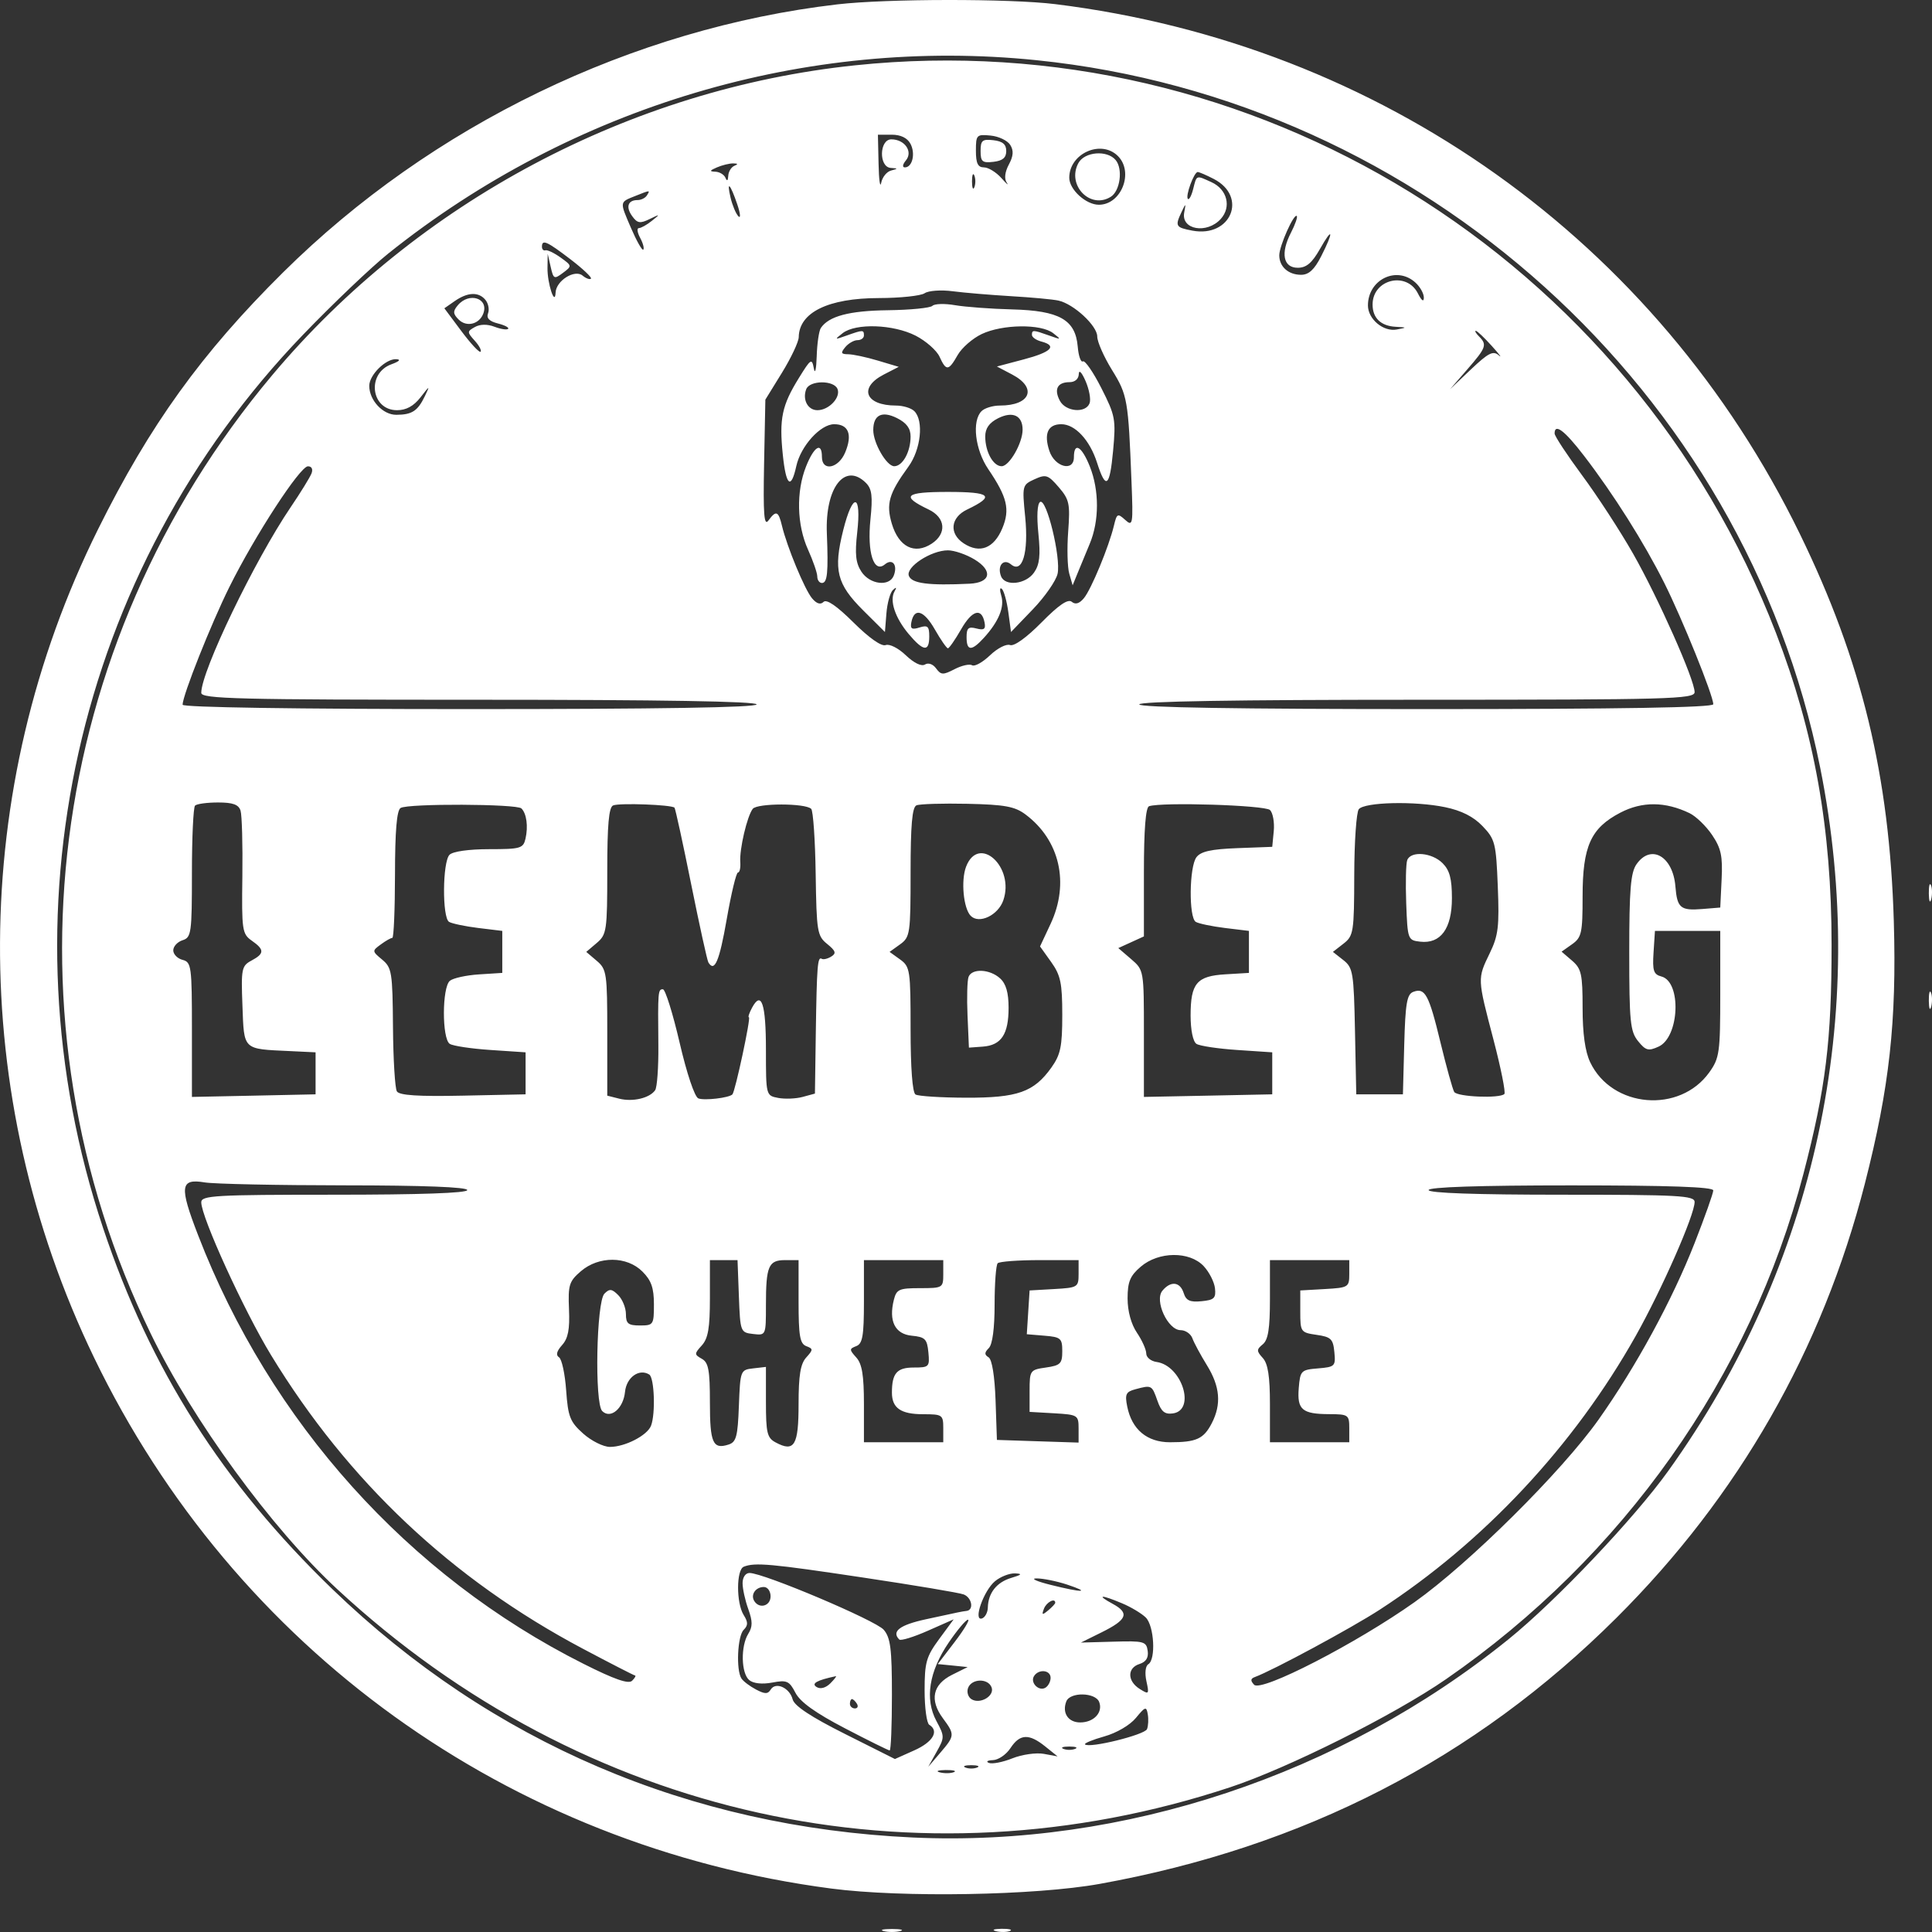 <svg width="47" height="47" viewBox="0 0 47 47" fill="none" xmlns="http://www.w3.org/2000/svg">
<rect x="0" y="0" width="47" height="47" fill="#333333" stroke="none"/>
<path fill-rule="evenodd" clip-rule="evenodd" d="M20.373 0.106C15.378 0.689 10.497 3.049 6.885 6.628C4.902 8.593 3.645 10.338 2.385 12.876C-0.76 19.21 -0.796 26.635 2.287 33.024C5.709 40.114 12.372 44.914 20.222 45.943C21.942 46.168 25.185 46.112 26.75 45.83C31.717 44.933 35.875 42.793 39.324 39.357C42.294 36.398 44.331 32.837 45.366 28.797C45.965 26.457 46.142 24.855 46.071 22.419C45.967 18.869 45.291 16.078 43.786 12.99C40.312 5.861 33.595 1.081 25.674 0.101C24.567 -0.036 21.568 -0.033 20.373 0.106ZM25.221 1.465C34.614 2.429 42.433 9.488 44.279 18.67C45.488 24.686 44.176 30.769 40.588 35.778C39.761 36.934 37.849 38.949 36.696 39.88C32.614 43.179 27.328 44.938 22.203 44.701C16.772 44.45 11.951 42.387 8.091 38.664C5.413 36.08 3.658 33.318 2.509 29.878C-0.036 22.26 1.836 13.894 7.372 8.143C8.102 7.385 9.037 6.494 9.45 6.164C13.924 2.587 19.619 0.889 25.221 1.465ZM20.802 1.589C15.338 2.16 10.161 4.912 6.622 9.127C1.101 15.702 -0.05 24.793 3.669 32.448C4.698 34.566 6.608 37.182 8.206 38.662C14.194 44.21 22.291 46.005 29.929 43.478C31.337 43.012 33.918 41.72 35.177 40.85C39.481 37.877 42.584 33.489 43.873 28.553C44.415 26.476 44.558 25.311 44.557 22.987C44.557 20.161 44.139 17.821 43.203 15.394C39.67 6.24 30.48 0.576 20.802 1.589ZM22.148 3.496C22.276 3.734 22.196 4.072 22.013 4.072C21.946 4.072 21.957 4 22.039 3.901C22.215 3.688 22.009 3.39 21.684 3.39C21.389 3.39 21.375 4.065 21.67 4.085C21.85 4.097 21.851 4.103 21.677 4.149C21.571 4.176 21.463 4.311 21.437 4.448C21.41 4.585 21.381 4.377 21.373 3.987L21.357 3.277H21.694C21.91 3.277 22.073 3.355 22.148 3.496ZM24.576 3.525C24.663 3.664 24.654 3.795 24.542 4.004C24.446 4.184 24.426 4.347 24.491 4.442C24.547 4.526 24.489 4.476 24.362 4.333C24.234 4.189 24.043 4.072 23.936 4.072C23.789 4.072 23.741 3.973 23.741 3.667C23.741 3.281 23.758 3.264 24.099 3.298C24.296 3.317 24.51 3.419 24.576 3.525ZM23.855 3.674C23.855 3.933 23.897 3.968 24.167 3.937C24.392 3.911 24.479 3.837 24.479 3.674C24.479 3.511 24.392 3.437 24.167 3.411C23.897 3.38 23.855 3.415 23.855 3.674ZM27.196 3.796C27.589 4.189 27.28 4.981 26.732 4.981C26.418 4.981 26.012 4.611 26.012 4.324C26.012 3.732 26.787 3.387 27.196 3.796ZM26.233 3.969C25.947 4.505 26.522 5.101 27.023 4.787C27.25 4.645 27.321 4.111 27.142 3.895C26.934 3.644 26.383 3.689 26.233 3.969ZM17.866 4.033C17.788 4.065 17.721 4.176 17.716 4.28C17.71 4.398 17.685 4.416 17.649 4.327C17.618 4.249 17.507 4.182 17.403 4.177C17.252 4.171 17.26 4.15 17.441 4.072C17.566 4.018 17.744 3.974 17.838 3.975C17.952 3.976 17.962 3.995 17.866 4.033ZM23.703 4.555C23.672 4.633 23.646 4.569 23.646 4.413C23.646 4.256 23.672 4.192 23.703 4.271C23.735 4.349 23.735 4.476 23.703 4.555ZM29.529 4.354C30.36 4.785 29.945 5.786 29.009 5.611C28.597 5.533 28.58 5.503 28.747 5.151C28.849 4.935 28.852 4.937 28.808 5.172C28.73 5.59 29.36 5.699 29.698 5.326C29.962 5.034 29.854 4.606 29.472 4.432C29.093 4.259 29.114 4.252 29.027 4.596C28.986 4.76 28.928 4.869 28.898 4.839C28.832 4.773 29.046 4.185 29.137 4.185C29.173 4.185 29.349 4.261 29.529 4.354ZM17.938 4.978C18.011 5.195 18.023 5.323 17.963 5.262C17.903 5.201 17.818 4.998 17.773 4.81C17.669 4.371 17.766 4.469 17.938 4.978ZM15.738 4.753C15.699 4.816 15.597 4.867 15.511 4.867C15.273 4.867 15.217 5.037 15.382 5.262C15.505 5.432 15.573 5.442 15.804 5.329C16.064 5.202 16.067 5.205 15.858 5.372C15.737 5.469 15.595 5.549 15.542 5.549C15.489 5.549 15.503 5.655 15.573 5.786C15.643 5.916 15.677 6.045 15.649 6.073C15.621 6.101 15.486 5.861 15.348 5.541C15.071 4.896 15.067 4.922 15.458 4.766C15.822 4.621 15.82 4.621 15.738 4.753ZM31.406 5.659C31.147 6.16 31.216 6.514 31.571 6.514C31.78 6.514 31.917 6.398 32.109 6.06C32.428 5.495 32.451 5.624 32.14 6.235C31.974 6.56 31.839 6.685 31.652 6.685C31.342 6.685 31.121 6.487 31.121 6.211C31.121 5.986 31.477 5.186 31.547 5.255C31.571 5.28 31.508 5.462 31.406 5.659ZM13.878 6.308C14.18 6.539 14.404 6.751 14.376 6.779C14.348 6.807 14.256 6.774 14.172 6.704C13.98 6.545 13.528 6.83 13.516 7.117C13.502 7.467 13.312 6.89 13.319 6.514L13.324 6.173L13.396 6.491C13.463 6.788 13.482 6.798 13.694 6.639C13.919 6.471 13.918 6.466 13.638 6.265C13.482 6.153 13.315 6.074 13.269 6.089C13.222 6.104 13.184 6.065 13.184 6.003C13.184 5.816 13.302 5.868 13.878 6.308ZM34.432 6.873C34.547 6.976 34.639 7.142 34.638 7.242C34.637 7.355 34.583 7.316 34.494 7.139C34.219 6.592 33.391 6.794 33.391 7.408C33.391 7.737 33.592 7.93 33.953 7.95C34.233 7.965 34.234 7.967 33.978 8.016C33.654 8.077 33.278 7.763 33.278 7.431C33.278 6.799 33.977 6.46 34.432 6.873ZM24.593 7.205C25.092 7.234 25.612 7.282 25.748 7.312C26.121 7.394 26.693 7.924 26.693 8.187C26.693 8.316 26.855 8.682 27.052 9.001C27.428 9.61 27.448 9.722 27.526 11.715C27.568 12.765 27.559 12.816 27.372 12.647C27.189 12.481 27.169 12.492 27.099 12.786C26.977 13.297 26.547 14.336 26.369 14.551C26.258 14.685 26.162 14.714 26.073 14.64C25.981 14.564 25.757 14.716 25.337 15.142C24.972 15.512 24.669 15.729 24.571 15.692C24.482 15.658 24.263 15.77 24.085 15.941C23.906 16.112 23.71 16.221 23.649 16.184C23.588 16.146 23.396 16.189 23.222 16.279C22.942 16.424 22.892 16.422 22.773 16.261C22.697 16.155 22.582 16.115 22.501 16.166C22.416 16.218 22.233 16.129 22.036 15.941C21.855 15.767 21.639 15.658 21.546 15.693C21.444 15.732 21.144 15.521 20.764 15.144C20.357 14.74 20.108 14.569 20.034 14.643C19.96 14.717 19.865 14.687 19.754 14.554C19.574 14.338 19.145 13.301 19.023 12.791C18.937 12.43 18.88 12.408 18.693 12.663C18.587 12.809 18.564 12.516 18.588 11.285L18.619 9.722L19.023 9.067C19.245 8.706 19.429 8.317 19.431 8.201C19.441 7.599 20.15 7.253 21.38 7.251C21.898 7.25 22.399 7.197 22.493 7.134C22.586 7.07 22.893 7.048 23.174 7.085C23.455 7.122 24.093 7.175 24.593 7.205ZM11.809 7.295C11.88 7.381 11.909 7.528 11.873 7.622C11.828 7.739 11.903 7.816 12.112 7.869C12.279 7.911 12.391 7.97 12.361 8C12.331 8.03 12.182 8.007 12.03 7.949C11.855 7.882 11.678 7.885 11.552 7.956C11.361 8.063 11.361 8.079 11.547 8.286C11.656 8.406 11.72 8.527 11.691 8.557C11.662 8.586 11.452 8.36 11.224 8.055L10.81 7.5L11.06 7.326C11.375 7.106 11.643 7.094 11.809 7.295ZM11.135 7.429C11.015 7.573 11.019 7.635 11.158 7.774C11.348 7.964 11.657 7.89 11.756 7.631C11.9 7.255 11.411 7.096 11.135 7.429ZM22.683 7.44C22.632 7.492 22.145 7.54 21.6 7.547C20.659 7.559 20.161 7.691 19.968 7.98C19.923 8.048 19.877 8.36 19.868 8.673C19.858 8.985 19.827 9.117 19.799 8.965C19.751 8.708 19.726 8.723 19.436 9.193C19.022 9.86 18.953 10.185 19.043 11.058C19.121 11.821 19.243 11.925 19.372 11.338C19.479 10.851 19.959 10.32 20.293 10.32C20.643 10.32 20.742 10.569 20.562 11.004C20.399 11.398 19.995 11.477 19.995 11.115C19.995 10.743 19.805 10.856 19.61 11.345C19.365 11.958 19.384 12.768 19.657 13.371C19.78 13.644 19.882 13.938 19.882 14.024C19.882 14.111 19.933 14.182 19.995 14.182C20.128 14.182 20.153 13.931 20.115 12.974C20.07 11.86 20.555 11.237 21.068 11.75C21.212 11.895 21.233 12.074 21.175 12.641C21.093 13.444 21.257 13.953 21.526 13.73C21.71 13.577 21.843 13.742 21.743 14.002C21.637 14.278 21.162 14.222 20.956 13.908C20.817 13.696 20.794 13.481 20.853 12.957C20.961 12.002 20.748 11.963 20.514 12.894C20.27 13.868 20.354 14.207 21.001 14.851L21.528 15.375L21.564 14.921C21.584 14.671 21.655 14.415 21.722 14.353C21.807 14.274 21.819 14.285 21.761 14.388C21.635 14.61 21.775 15.03 22.105 15.423C22.464 15.849 22.606 15.866 22.606 15.481C22.606 15.237 22.568 15.202 22.369 15.265C22.182 15.324 22.14 15.297 22.17 15.14C22.241 14.774 22.474 14.844 22.741 15.311C22.885 15.564 23.029 15.771 23.06 15.771C23.091 15.771 23.235 15.564 23.38 15.311C23.648 14.842 23.88 14.775 23.952 15.145C23.983 15.305 23.938 15.337 23.753 15.289C23.559 15.238 23.514 15.278 23.514 15.5C23.514 15.841 23.635 15.846 23.935 15.517C24.296 15.12 24.442 14.765 24.358 14.491C24.316 14.352 24.322 14.279 24.373 14.327C24.423 14.374 24.494 14.63 24.53 14.895L24.595 15.375L25.127 14.822C25.42 14.517 25.69 14.128 25.728 13.958C25.813 13.568 25.46 12.114 25.303 12.211C25.234 12.254 25.217 12.555 25.261 12.979C25.315 13.515 25.291 13.735 25.155 13.929C24.954 14.216 24.45 14.271 24.352 14.018C24.254 13.762 24.411 13.577 24.595 13.73C24.872 13.96 25.025 13.445 24.94 12.576C24.864 11.811 24.868 11.796 25.167 11.659C25.444 11.533 25.496 11.55 25.756 11.852C26.014 12.152 26.036 12.255 25.986 12.928C25.955 13.337 25.967 13.799 26.012 13.955L26.094 14.239L26.21 13.955C26.273 13.799 26.408 13.473 26.509 13.231C26.744 12.671 26.744 11.928 26.511 11.345C26.314 10.852 26.125 10.744 26.125 11.123C26.125 11.485 25.659 11.365 25.528 10.969C25.389 10.55 25.491 10.32 25.818 10.32C26.154 10.32 26.511 10.704 26.688 11.256C26.901 11.923 26.996 11.854 27.078 10.971C27.149 10.202 27.132 10.11 26.794 9.444C26.597 9.054 26.394 8.761 26.344 8.791C26.294 8.823 26.237 8.66 26.218 8.431C26.162 7.777 25.773 7.557 24.623 7.527C24.107 7.514 23.48 7.467 23.231 7.424C22.981 7.381 22.735 7.388 22.683 7.44ZM22.275 8.166C22.524 8.294 22.786 8.524 22.856 8.677C23.018 9.033 23.076 9.027 23.298 8.636C23.398 8.461 23.661 8.231 23.883 8.126C24.387 7.887 25.325 7.875 25.621 8.105C25.827 8.265 25.82 8.269 25.522 8.162C25.132 8.023 25.104 8.022 25.104 8.148C25.104 8.203 25.206 8.275 25.331 8.308C25.728 8.412 25.578 8.566 24.905 8.743L24.252 8.916L24.621 9.11C25.241 9.435 25.071 9.866 24.323 9.866C24.153 9.866 23.953 9.927 23.878 10.002C23.639 10.241 23.72 10.938 24.041 11.412C24.504 12.095 24.575 12.393 24.383 12.853C24.179 13.34 23.835 13.475 23.445 13.219C23.082 12.981 23.122 12.589 23.528 12.395C24.217 12.066 24.109 11.967 23.06 11.967C22.011 11.967 21.904 12.066 22.592 12.395C23.004 12.592 23.038 12.981 22.665 13.226C22.249 13.499 21.864 13.306 21.695 12.739C21.552 12.257 21.625 12.004 22.098 11.354C22.403 10.936 22.477 10.236 22.243 10.002C22.168 9.927 21.968 9.866 21.798 9.866C21.052 9.866 20.879 9.434 21.497 9.113L21.864 8.924L21.355 8.772C21.076 8.688 20.751 8.619 20.634 8.618C20.458 8.616 20.446 8.587 20.563 8.445C20.64 8.352 20.774 8.275 20.86 8.275C20.947 8.275 21.017 8.224 21.017 8.161C21.017 8.021 20.994 8.021 20.599 8.162C20.3 8.269 20.294 8.265 20.499 8.105C20.819 7.857 21.731 7.889 22.275 8.166ZM36.292 8.417C36.475 8.62 36.551 8.722 36.461 8.644C36.324 8.525 36.209 8.584 35.786 8.984L35.276 9.468L35.696 8.985C36.156 8.455 36.181 8.386 35.98 8.184C35.905 8.109 35.87 8.048 35.902 8.048C35.934 8.048 36.109 8.214 36.292 8.417ZM9.522 8.862C8.912 9.084 9.022 9.979 9.659 9.979C9.881 9.979 10.064 9.879 10.229 9.667C10.458 9.371 10.464 9.37 10.335 9.638C10.161 9.999 10.023 10.089 9.642 10.091C9.315 10.093 8.983 9.738 8.983 9.386C8.983 9.123 9.382 8.727 9.636 8.738C9.761 8.744 9.719 8.79 9.522 8.862ZM26.506 9.811C26.411 10.059 25.927 10.018 25.784 9.75C25.634 9.47 25.724 9.297 26.019 9.297C26.151 9.297 26.241 9.218 26.244 9.099C26.246 8.985 26.317 9.058 26.409 9.271C26.498 9.476 26.542 9.719 26.506 9.811ZM20.375 9.465C20.455 9.672 20.163 9.979 19.886 9.979C19.652 9.979 19.516 9.723 19.613 9.468C19.698 9.248 20.291 9.245 20.375 9.465ZM22.152 10.62C22.152 10.991 21.959 11.342 21.754 11.342C21.569 11.342 21.244 10.781 21.244 10.462C21.244 10.094 21.454 9.988 21.821 10.171C22.054 10.288 22.152 10.42 22.152 10.62ZM24.877 10.453C24.877 10.779 24.554 11.342 24.367 11.342C24.162 11.342 23.968 10.991 23.968 10.618C23.968 10.42 24.065 10.284 24.281 10.175C24.637 9.996 24.877 10.108 24.877 10.453ZM38.534 11.087C39.249 12.017 39.993 13.195 40.486 14.179C40.923 15.05 41.679 16.921 41.679 17.132C41.679 17.212 39.445 17.25 34.697 17.25C30.118 17.25 27.715 17.211 27.715 17.136C27.715 17.062 30.042 17.023 34.47 17.023C40.635 17.023 41.225 17.006 41.225 16.837C41.225 16.535 40.339 14.542 39.726 13.465C39.412 12.914 38.855 12.058 38.487 11.562C38.12 11.065 37.819 10.609 37.819 10.546C37.819 10.288 38.062 10.472 38.534 11.087ZM7.579 11.515C7.542 11.61 7.314 11.981 7.071 12.339C6.193 13.634 4.896 16.327 4.896 16.855C4.896 17.001 5.775 17.023 11.651 17.023C16.078 17.023 18.406 17.062 18.406 17.136C18.406 17.211 16.003 17.25 11.424 17.25C7.186 17.25 4.442 17.208 4.442 17.144C4.442 16.918 5.132 15.182 5.58 14.28C6.201 13.029 7.297 11.346 7.491 11.344C7.582 11.343 7.618 11.412 7.579 11.515ZM23.711 13.612C24.161 13.887 24.101 14.175 23.587 14.2C22.592 14.248 22.181 14.195 22.11 14.009C22.028 13.795 22.65 13.388 23.06 13.388C23.216 13.388 23.509 13.489 23.711 13.612ZM5.852 19.721C5.886 19.83 5.906 20.547 5.896 21.314C5.878 22.63 5.891 22.719 6.124 22.883C6.437 23.102 6.436 23.198 6.116 23.369C5.878 23.497 5.863 23.567 5.898 24.467C5.939 25.557 5.896 25.516 7.053 25.57L7.677 25.6V26.111V26.622L6.173 26.654L4.669 26.685V25.048C4.669 23.506 4.656 23.407 4.442 23.351C4.317 23.319 4.215 23.214 4.215 23.119C4.215 23.023 4.317 22.913 4.442 22.873C4.654 22.806 4.669 22.701 4.669 21.237C4.669 20.377 4.703 19.639 4.745 19.598C4.786 19.556 5.038 19.522 5.305 19.522C5.666 19.522 5.805 19.572 5.852 19.721ZM12.685 19.667C12.81 19.792 12.852 20.103 12.784 20.402C12.729 20.639 12.663 20.658 11.899 20.658C11.407 20.658 11.017 20.713 10.936 20.794C10.764 20.966 10.755 22.321 10.924 22.426C10.993 22.468 11.312 22.535 11.634 22.575L12.219 22.646V23.157V23.668L11.654 23.704C11.343 23.724 11.024 23.794 10.944 23.86C10.752 24.02 10.75 25.27 10.941 25.394C11.02 25.445 11.466 25.512 11.935 25.543L12.786 25.6V26.111V26.622L11.262 26.654C10.175 26.677 9.715 26.647 9.655 26.55C9.609 26.476 9.566 25.771 9.56 24.985C9.55 23.652 9.532 23.54 9.297 23.345C9.05 23.14 9.049 23.132 9.263 22.976C9.382 22.888 9.509 22.816 9.544 22.816C9.579 22.816 9.608 22.123 9.609 21.277C9.61 20.215 9.652 19.713 9.745 19.656C9.925 19.544 12.573 19.555 12.685 19.667ZM16.409 19.649C16.43 19.673 16.613 20.51 16.814 21.51C17.016 22.51 17.204 23.366 17.233 23.413C17.383 23.662 17.5 23.387 17.679 22.362C17.788 21.737 17.911 21.226 17.952 21.226C17.994 21.226 18.019 21.111 18.009 20.971C17.986 20.661 18.175 19.854 18.312 19.677C18.421 19.536 19.593 19.536 19.734 19.677C19.782 19.725 19.831 20.438 19.843 21.26C19.864 22.664 19.881 22.769 20.123 22.964C20.331 23.133 20.35 23.192 20.221 23.271C20.134 23.325 20.03 23.349 19.991 23.325C19.889 23.262 19.871 23.488 19.846 25.136L19.825 26.604L19.526 26.685C19.361 26.73 19.093 26.74 18.93 26.709C18.634 26.652 18.633 26.649 18.633 25.536C18.633 24.416 18.524 24.088 18.294 24.517C18.226 24.644 18.192 24.748 18.219 24.748C18.272 24.748 17.885 26.556 17.817 26.624C17.733 26.708 17.138 26.778 16.989 26.721C16.899 26.686 16.708 26.117 16.533 25.364C16.367 24.65 16.184 24.066 16.127 24.066C16.007 24.066 16.003 24.113 16.016 25.429C16.021 25.96 15.986 26.452 15.938 26.521C15.807 26.713 15.395 26.811 15.066 26.728L14.773 26.654V25.123C14.773 23.674 14.759 23.579 14.517 23.374L14.262 23.157L14.517 22.94C14.759 22.735 14.773 22.64 14.773 21.189C14.773 20.069 14.811 19.638 14.915 19.594C15.066 19.529 16.344 19.576 16.409 19.649ZM24.947 19.813C25.782 20.437 26.022 21.484 25.558 22.475L25.301 23.024L25.572 23.403C25.802 23.726 25.842 23.915 25.842 24.691C25.842 25.46 25.801 25.656 25.577 25.971C25.151 26.568 24.756 26.708 23.499 26.704C22.891 26.702 22.339 26.667 22.272 26.626C22.197 26.58 22.152 25.982 22.152 25.039C22.152 23.6 22.14 23.517 21.897 23.341L21.641 23.157L21.897 22.973C22.14 22.797 22.152 22.716 22.152 21.221C22.152 20.077 22.19 19.638 22.294 19.592C22.372 19.558 22.93 19.541 23.535 19.554C24.443 19.574 24.688 19.619 24.947 19.813ZM30.896 19.706C30.966 19.776 31.007 20.006 30.987 20.217L30.95 20.601L30.099 20.633C29.465 20.657 29.211 20.713 29.106 20.854C28.93 21.086 28.917 22.32 29.089 22.426C29.157 22.468 29.477 22.535 29.798 22.575L30.383 22.646V23.157V23.668L29.815 23.702C29.113 23.743 28.964 23.919 28.964 24.706C28.964 25.058 29.022 25.34 29.106 25.394C29.184 25.445 29.631 25.512 30.099 25.543L30.95 25.6V26.111V26.622L29.389 26.654L27.828 26.685V25.143C27.828 23.602 27.828 23.6 27.517 23.332L27.205 23.064L27.517 22.922L27.828 22.78V21.217C27.828 20.184 27.871 19.64 27.953 19.613C28.266 19.508 30.778 19.588 30.896 19.706ZM35.153 19.636C35.555 19.719 35.845 19.866 36.067 20.098C36.371 20.416 36.395 20.508 36.437 21.564C36.476 22.537 36.45 22.759 36.242 23.187C35.939 23.814 35.938 23.791 36.332 25.292C36.513 25.984 36.632 26.578 36.597 26.614C36.484 26.727 35.451 26.684 35.377 26.564C35.338 26.5 35.188 25.959 35.043 25.362C34.761 24.193 34.667 24.019 34.379 24.13C34.226 24.188 34.188 24.416 34.161 25.412L34.129 26.622H33.562H32.994L32.963 25.088C32.934 23.657 32.915 23.541 32.679 23.356L32.426 23.157L32.684 22.956C32.928 22.766 32.942 22.676 32.945 21.285C32.947 20.477 32.997 19.757 33.056 19.685C33.2 19.512 34.421 19.484 35.153 19.636ZM41.102 19.782C41.258 19.858 41.505 20.096 41.651 20.313C41.869 20.636 41.91 20.827 41.882 21.392L41.849 22.078L41.408 22.114C40.882 22.157 40.8 22.088 40.758 21.567C40.699 20.83 40.163 20.522 39.812 21.024C39.669 21.228 39.635 21.64 39.635 23.17C39.635 24.855 39.659 25.092 39.849 25.327C40.035 25.557 40.1 25.575 40.349 25.461C40.857 25.229 40.911 23.884 40.417 23.755C40.226 23.705 40.197 23.614 40.226 23.171L40.26 22.646H41.054H41.849V24.18C41.849 25.604 41.83 25.74 41.584 26.085C40.863 27.096 39.214 26.957 38.684 25.84C38.561 25.58 38.5 25.144 38.5 24.521C38.5 23.698 38.471 23.566 38.245 23.371L37.989 23.151L38.245 22.97C38.476 22.806 38.5 22.696 38.5 21.807C38.5 20.586 38.698 20.146 39.416 19.771C39.949 19.493 40.509 19.497 41.102 19.782ZM23.502 21.084C23.373 21.421 23.438 22.103 23.616 22.281C23.82 22.486 24.281 22.266 24.407 21.904C24.691 21.089 23.808 20.289 23.502 21.084ZM34.234 20.924C34.202 21.007 34.191 21.48 34.209 21.974C34.242 22.856 34.249 22.874 34.548 22.908C35.047 22.966 35.321 22.591 35.321 21.851C35.321 21.377 35.266 21.171 35.094 20.999C34.836 20.74 34.322 20.695 34.234 20.924ZM46.923 21.737C46.925 21.924 46.951 21.988 46.98 21.877C47.008 21.766 47.007 21.613 46.975 21.536C46.944 21.459 46.921 21.55 46.923 21.737ZM23.562 23.765C23.53 23.849 23.518 24.271 23.537 24.702L23.571 25.486L23.911 25.461C24.359 25.428 24.536 25.16 24.536 24.516C24.536 24.148 24.473 23.93 24.328 23.8C24.078 23.573 23.643 23.553 23.562 23.765ZM46.923 24.35C46.925 24.537 46.951 24.6 46.98 24.49C47.008 24.379 47.007 24.226 46.975 24.149C46.944 24.072 46.921 24.163 46.923 24.35ZM8.387 28.836C10.297 28.837 11.367 28.878 11.367 28.951C11.367 29.024 10.213 29.064 8.132 29.064C5.227 29.064 4.896 29.083 4.896 29.248C4.896 29.61 5.934 31.883 6.593 32.965C8.468 36.042 10.991 38.418 14.176 40.107C14.848 40.463 15.42 40.757 15.448 40.76C15.476 40.763 15.445 40.821 15.377 40.888C15.291 40.974 14.95 40.856 14.193 40.475C9.934 38.335 6.574 34.597 4.818 30.046C4.358 28.855 4.382 28.665 4.983 28.765C5.216 28.803 6.748 28.835 8.387 28.836ZM41.679 28.959C41.679 29.027 41.475 29.602 41.226 30.238C40.682 31.627 39.798 33.25 38.887 34.537C37.989 35.803 35.743 38.031 34.413 38.975C32.995 39.98 30.683 41.171 30.509 40.985C30.416 40.886 30.421 40.837 30.526 40.798C30.961 40.639 32.88 39.604 33.562 39.161C36.099 37.514 38.29 35.171 39.794 32.496C40.429 31.366 41.225 29.557 41.225 29.241C41.225 29.085 40.842 29.064 37.989 29.064C35.908 29.064 34.754 29.024 34.754 28.951C34.754 28.878 35.983 28.837 38.216 28.837C40.611 28.837 41.679 28.875 41.679 28.959ZM29.282 30.801C29.416 30.944 29.54 31.187 29.557 31.341C29.584 31.58 29.536 31.626 29.229 31.655C28.949 31.683 28.853 31.639 28.796 31.457C28.708 31.18 28.481 31.154 28.278 31.399C28.078 31.64 28.41 32.359 28.721 32.359C28.84 32.359 28.969 32.449 29.008 32.558C29.047 32.667 29.206 32.961 29.36 33.211C29.681 33.73 29.717 34.161 29.479 34.623C29.281 35.005 29.105 35.086 28.463 35.086C27.904 35.086 27.534 34.776 27.422 34.216C27.362 33.918 27.391 33.858 27.619 33.797C28.016 33.69 28.023 33.694 28.155 34.071C28.25 34.343 28.334 34.412 28.535 34.384C29.096 34.304 28.752 33.221 28.138 33.133C27.999 33.114 27.885 33.021 27.885 32.927C27.885 32.833 27.783 32.605 27.658 32.421C27.517 32.212 27.431 31.897 27.431 31.587C27.431 31.183 27.491 31.038 27.75 30.816C28.184 30.442 28.937 30.434 29.282 30.801ZM15.629 30.934C15.844 31.148 15.908 31.332 15.908 31.729C15.908 32.227 15.896 32.245 15.568 32.245C15.283 32.245 15.227 32.2 15.227 31.97C15.227 31.818 15.143 31.61 15.04 31.507C14.886 31.352 14.828 31.346 14.704 31.471C14.508 31.667 14.461 34.138 14.65 34.327C14.853 34.529 15.165 34.266 15.205 33.858C15.241 33.506 15.549 33.286 15.794 33.438C15.919 33.515 15.95 34.389 15.838 34.683C15.747 34.92 15.206 35.199 14.837 35.199C14.679 35.199 14.386 35.053 14.187 34.875C13.867 34.589 13.819 34.467 13.773 33.824C13.745 33.425 13.667 33.062 13.599 33.019C13.517 32.967 13.542 32.869 13.673 32.723C13.82 32.561 13.863 32.341 13.842 31.852C13.817 31.261 13.845 31.171 14.13 30.926C14.566 30.551 15.25 30.554 15.629 30.934ZM17.975 31.535C18.008 32.402 18.013 32.416 18.321 32.452C18.633 32.488 18.633 32.488 18.633 31.751C18.633 30.801 18.695 30.655 19.099 30.655H19.427V31.665C19.427 32.496 19.46 32.688 19.613 32.747C19.785 32.813 19.785 32.833 19.613 33.024C19.473 33.178 19.427 33.457 19.427 34.161C19.427 35.164 19.325 35.335 18.869 35.09C18.662 34.98 18.633 34.858 18.633 34.108V33.253L18.321 33.289C18.014 33.324 18.008 33.339 17.975 34.199C17.947 34.95 17.911 35.083 17.721 35.143C17.342 35.264 17.27 35.102 17.27 34.119C17.27 33.333 17.236 33.146 17.074 33.056C16.888 32.951 16.888 32.934 17.074 32.729C17.227 32.56 17.27 32.304 17.27 31.583V30.655H17.606H17.942L17.975 31.535ZM22.947 30.996C22.947 31.329 22.934 31.337 22.381 31.337C21.873 31.337 21.809 31.365 21.745 31.621C21.615 32.139 21.772 32.454 22.181 32.494C22.505 32.525 22.554 32.574 22.585 32.899C22.619 33.251 22.602 33.268 22.228 33.268C21.819 33.268 21.698 33.407 21.698 33.879C21.698 34.255 21.915 34.404 22.459 34.404C22.925 34.404 22.947 34.419 22.947 34.745V35.086H21.982H21.017V34.157C21.017 33.457 20.971 33.178 20.831 33.024C20.659 32.833 20.659 32.813 20.831 32.747C20.984 32.688 21.017 32.496 21.017 31.665V30.655H21.982H22.947V30.996ZM26.239 30.99C26.239 31.314 26.22 31.326 25.643 31.359L25.047 31.393L25.013 31.926L24.979 32.458L25.41 32.494C25.806 32.526 25.842 32.558 25.842 32.87C25.842 33.173 25.798 33.217 25.444 33.268C25.058 33.323 25.047 33.338 25.047 33.836V34.347L25.643 34.381C26.221 34.415 26.239 34.426 26.239 34.755V35.094L25.246 35.062L24.252 35.029L24.219 34.067C24.198 33.475 24.133 33.072 24.05 33.02C23.945 32.956 23.946 32.904 24.055 32.795C24.144 32.706 24.196 32.315 24.196 31.73C24.196 31.222 24.23 30.772 24.271 30.731C24.313 30.689 24.773 30.655 25.293 30.655H26.239V30.99ZM32.824 30.99C32.824 31.314 32.804 31.326 32.228 31.359L31.632 31.393V31.905C31.632 32.402 31.642 32.417 32.029 32.473C32.378 32.523 32.431 32.573 32.461 32.891C32.495 33.236 32.475 33.255 32.064 33.289C31.65 33.323 31.63 33.344 31.595 33.767C31.552 34.294 31.676 34.4 32.341 34.402C32.801 34.404 32.824 34.42 32.824 34.745V35.086H31.859H30.894V34.157C30.894 33.485 30.846 33.176 30.721 33.037C30.565 32.866 30.565 32.831 30.721 32.702C30.851 32.594 30.894 32.321 30.894 31.607V30.655H31.859H32.824V30.99ZM21.002 38.378C22.243 38.564 23.341 38.748 23.443 38.788C23.644 38.865 23.698 39.166 23.514 39.189C23.377 39.207 23.401 39.202 22.521 39.393C21.887 39.531 21.681 39.688 21.877 39.885C21.913 39.921 22.225 39.825 22.571 39.672L23.2 39.394L22.846 39.875C22.533 40.301 22.493 40.443 22.493 41.122C22.493 41.544 22.544 41.92 22.606 41.959C22.852 42.111 22.697 42.377 22.245 42.58L21.771 42.792L20.558 42.183C19.73 41.768 19.324 41.5 19.283 41.341C19.209 41.057 18.87 40.906 18.749 41.102C18.679 41.215 18.608 41.215 18.392 41.101C18.243 41.023 18.084 40.903 18.038 40.834C17.903 40.631 17.94 39.8 18.091 39.65C18.201 39.54 18.201 39.463 18.091 39.288C17.909 38.996 17.911 38.188 18.093 38.114C18.364 38.005 18.758 38.041 21.002 38.378ZM18.065 38.514C18.065 38.65 18.127 38.933 18.203 39.143C18.311 39.443 18.311 39.573 18.203 39.746C18.015 40.048 18.029 40.708 18.227 40.872C18.327 40.955 18.541 40.978 18.786 40.932C19.142 40.865 19.201 40.891 19.351 41.181C19.467 41.405 19.836 41.67 20.554 42.044C21.123 42.341 21.613 42.583 21.643 42.583C21.674 42.583 21.698 41.975 21.698 41.233C21.698 40.111 21.664 39.842 21.499 39.648C21.308 39.422 18.577 38.266 18.234 38.266C18.136 38.266 18.065 38.371 18.065 38.514ZM24.6 38.386C24.245 38.492 24.04 38.753 24.031 39.108C24.028 39.228 23.964 39.346 23.889 39.372C23.665 39.447 23.929 38.694 24.207 38.465C24.339 38.356 24.557 38.271 24.691 38.276C24.88 38.284 24.86 38.308 24.6 38.386ZM25.955 38.547C26.557 38.746 26.338 38.75 25.558 38.555C25.215 38.469 25.061 38.399 25.217 38.398C25.373 38.398 25.706 38.465 25.955 38.547ZM18.746 38.834C18.746 39.07 18.472 39.148 18.349 38.948C18.254 38.794 18.382 38.607 18.583 38.607C18.673 38.607 18.746 38.709 18.746 38.834ZM27.292 39.002C27.512 39.093 27.774 39.251 27.874 39.35C28.078 39.555 28.123 40.37 27.935 40.486C27.865 40.529 27.846 40.702 27.889 40.898C27.959 41.218 27.951 41.228 27.726 41.087C27.422 40.897 27.419 40.575 27.721 40.48C27.88 40.429 27.944 40.327 27.92 40.16C27.888 39.932 27.827 39.915 27.09 39.937L26.296 39.959L26.801 39.709C27.421 39.402 27.483 39.241 27.069 39.017C26.659 38.794 26.778 38.786 27.292 39.002ZM25.671 38.991C25.671 39.014 25.594 39.098 25.498 39.177C25.354 39.297 25.337 39.29 25.397 39.134C25.458 38.975 25.671 38.864 25.671 38.991ZM23.226 39.942L22.813 40.482L23.176 40.518L23.54 40.555L23.158 40.745C22.689 40.98 22.61 41.356 22.937 41.799C23.232 42.199 23.23 42.224 22.874 42.64L22.582 42.981L22.785 42.617C22.981 42.268 22.981 42.24 22.78 41.867C22.494 41.334 22.599 40.663 23.08 39.958C23.288 39.653 23.498 39.403 23.548 39.403C23.598 39.403 23.453 39.645 23.226 39.942ZM25.558 40.816C25.558 40.906 25.502 41.014 25.434 41.056C25.274 41.155 25.055 40.936 25.154 40.776C25.266 40.595 25.558 40.624 25.558 40.816ZM20.201 40.95C20.087 41.063 19.959 41.098 19.865 41.04C19.729 40.955 19.869 40.876 20.332 40.777C20.361 40.771 20.302 40.848 20.201 40.95ZM24.122 41.048C24.202 41.256 23.844 41.468 23.634 41.337C23.55 41.285 23.513 41.161 23.551 41.061C23.639 40.832 24.036 40.823 24.122 41.048ZM26.74 41.405C26.837 41.657 26.61 41.902 26.278 41.902C25.986 41.902 25.832 41.67 25.94 41.391C26.029 41.157 26.649 41.168 26.74 41.405ZM20.846 41.447C20.885 41.51 20.863 41.561 20.797 41.561C20.73 41.561 20.676 41.51 20.676 41.447C20.676 41.385 20.699 41.334 20.726 41.334C20.754 41.334 20.808 41.385 20.846 41.447ZM27.904 42.064C27.851 42.203 26.496 42.538 26.395 42.436C26.368 42.41 26.579 42.322 26.865 42.242C27.164 42.158 27.49 41.967 27.634 41.791C27.86 41.516 27.889 41.507 27.922 41.702C27.943 41.821 27.935 41.984 27.904 42.064ZM25.426 42.485L25.728 42.728L25.391 42.666C25.205 42.633 24.862 42.682 24.629 42.775C24.395 42.869 24.138 42.919 24.058 42.887C23.977 42.855 24.021 42.824 24.154 42.819C24.287 42.815 24.48 42.683 24.582 42.526C24.81 42.179 25.032 42.168 25.426 42.485ZM26.154 42.545C26.076 42.577 25.948 42.577 25.87 42.545C25.792 42.514 25.856 42.488 26.012 42.488C26.168 42.488 26.232 42.514 26.154 42.545ZM23.77 42.999C23.692 43.031 23.564 43.031 23.486 42.999C23.408 42.968 23.472 42.942 23.628 42.942C23.784 42.942 23.848 42.968 23.77 42.999ZM23.204 43.112C23.128 43.143 22.974 43.145 22.864 43.117C22.753 43.088 22.816 43.062 23.004 43.06C23.191 43.058 23.281 43.081 23.204 43.112ZM21.499 46.978C21.609 47.007 21.787 47.007 21.897 46.978C22.006 46.95 21.916 46.927 21.698 46.927C21.48 46.927 21.39 46.95 21.499 46.978ZM24.226 46.979C24.337 47.008 24.49 47.006 24.567 46.975C24.644 46.944 24.553 46.92 24.366 46.922C24.179 46.925 24.116 46.95 24.226 46.979Z" fill="white"/>
</svg>
